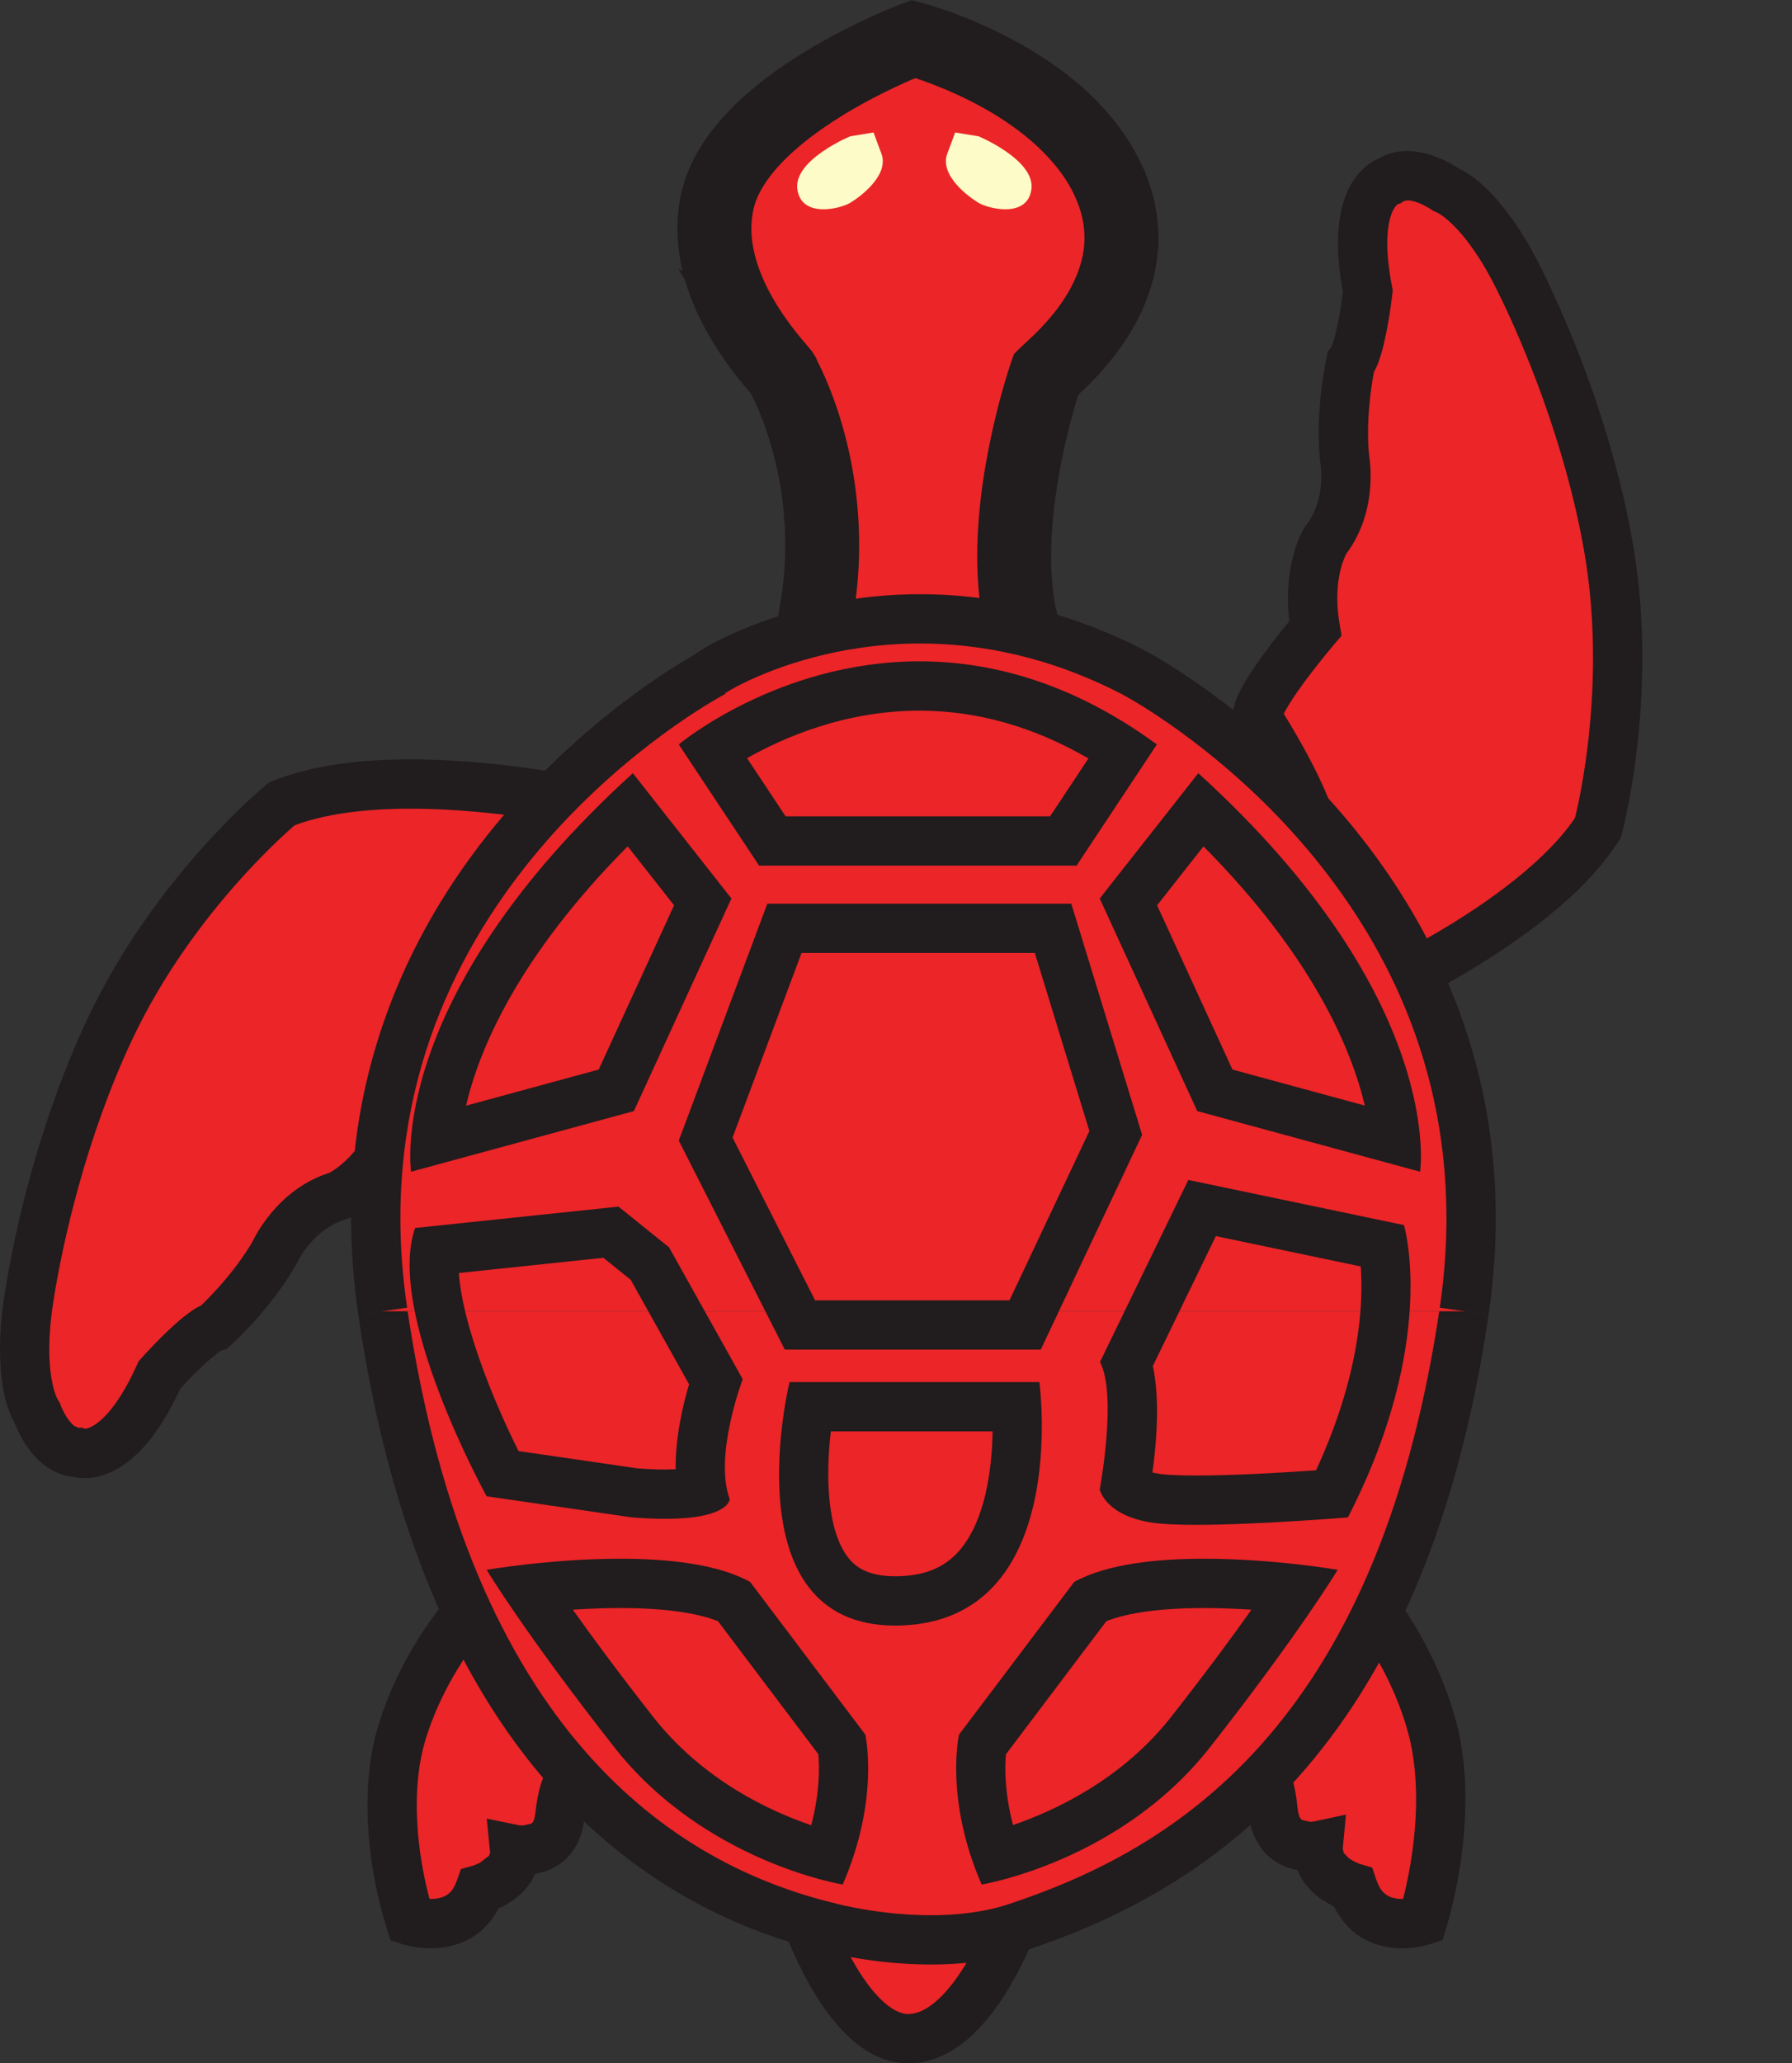 <?xml version="1.0" encoding="UTF-8" standalone="no"?>
<!-- Created with Inkscape (http://www.inkscape.org/) -->

<svg
   xmlns:dc="http://purl.org/dc/elements/1.1/"
   xmlns:cc="http://creativecommons.org/ns#"
   xmlns:rdf="http://www.w3.org/1999/02/22-rdf-syntax-ns#"
   xmlns:svg="http://www.w3.org/2000/svg"
   xmlns="http://www.w3.org/2000/svg"
   xmlns:sodipodi="http://sodipodi.sourceforge.net/DTD/sodipodi-0.dtd"
   xmlns:inkscape="http://www.inkscape.org/namespaces/inkscape"
   id="svg2"
   version="1.1"
   inkscape:version="0.48.4 r9939"
   width="45.45"
   height="52.312"
   xml:space="preserve"
   sodipodi:docname="kinetic-kame-v1.eps"><rect width="100%" height="100%" fill="#333333" stroke="none"/><defs
     id="defs6" /><sodipodi:namedview
     pagecolor="#ffffff"
     bordercolor="#666666"
     borderopacity="1"
     objecttolerance="10"
     gridtolerance="10"
     guidetolerance="10"
     inkscape:pageopacity="0"
     inkscape:pageshadow="2"
     inkscape:window-width="640"
     inkscape:window-height="480"
     id="namedview4"
     showgrid="false"
     inkscape:zoom="4.5113501"
     inkscape:cx="22.725"
     inkscape:cy="26.15625"
     inkscape:window-x="491"
     inkscape:window-y="287"
     inkscape:window-maximized="0"
     inkscape:current-layer="g10" /><g
     id="g10"
     inkscape:groupmode="layer"
     inkscape:label="ink_ext_XXXXXX"
     transform="matrix(1.25,0,0,-1.25,0,52.312)"><g
       id="g12"
       transform="scale(0.1,0.1)"><path
         d="m 111.211,255.453 4.184,3.078"
         style="fill:#9acf6b;fill-opacity:1;fill-rule:nonzero;stroke:none"
         id="path14" /><path
         d="m 259.902,255.453 -4.179,3.078"
         style="fill:#9acf6b;fill-opacity:1;fill-rule:nonzero;stroke:none"
         id="path16" /><path
         d="m 163.074,283.73 c 10.485,33.415 -4.34,58.903 -4.34,58.903 1.657,-0.992 -17.425,16.418 -13.156,35.137 4.481,19.632 39.785,32.835 39.785,32.835 0,0 29.989,-7.882 39.598,-28.898 9.609,-21.016 -10.508,-36.906 -12.715,-39.121 0,0 -0.793,-2.277 -1.828,-6.035 -0.352,-1.278 -0.73,-2.735 -1.113,-4.324 -3.133,-12.926 -6.629,-35.082 1.386,-49.305"
         style="fill:#eb2528;fill-opacity:1;fill-rule:nonzero;stroke:none"
         id="path18" /><path
         d="m 170.23,281.484 c 2.985,9.504 4.094,18.473 4.094,26.496 -0.035,22.719 -8.73,37.731 -9.105,38.422 l -6.485,-3.769 -3.855,-6.438 0.84,-0.437 c 0.508,-0.16 0.976,-0.578 3.105,-0.668 1.082,-0.008 3.219,0.258 5.145,2.039 0.926,0.859 1.597,1.98 1.937,2.969 0.348,0.996 0.43,1.847 0.43,2.504 -0.113,2.382 -0.629,2.875 -0.816,3.41 l -0.79,1.258 -1.23,1.468 c -1.5,1.739 -4.355,5.145 -6.785,9.442 -2.445,4.285 -4.285,9.308 -4.262,13.968 0,1.325 0.141,2.637 0.438,3.95 l 0,0.004 c 0.652,2.968 2.785,6.437 6.136,9.816 4.977,5.082 12.348,9.695 18.395,12.824 3.023,1.574 5.719,2.805 7.629,3.629 0.953,0.414 1.715,0.723 2.222,0.93 l 0.571,0.222 0.148,0.059 -2.629,7.023 -1.906,-7.253 0.203,-0.055 c 1.305,-0.363 8.395,-2.508 15.887,-6.699 7.547,-4.176 15.183,-10.403 18.594,-18.008 l 0,0 c 1.398,-3.078 1.894,-5.766 1.902,-8.293 0.027,-5.285 -2.43,-10.317 -5.48,-14.375 -1.508,-2.012 -3.106,-3.731 -4.442,-5.043 l -1.769,-1.676 -1.418,-1.316 -1.211,-1.219 -0.563,-1.621 c -0.043,-0.125 -0.883,-2.555 -1.972,-6.5 l 0,-0.004 c -0.372,-1.348 -0.774,-2.883 -1.176,-4.57 l 0.004,0.019 c -1.789,-7.414 -3.727,-17.679 -3.735,-28.351 0.024,-8.895 1.297,-18.203 5.875,-26.403 l 13.071,7.364 c -2.715,4.742 -3.969,11.656 -3.946,19.039 -0.011,8.828 1.688,18.144 3.313,24.82 l 0.004,0.008 0,0.011 c 0.359,1.497 0.718,2.872 1.05,4.083 l 0,-0.004 c 0.493,1.781 0.922,3.203 1.227,4.168 l 0.348,1.086 0.109,0.316 -7.086,2.457 5.309,-5.297 -0.621,0.621 0.609,-0.633 0.012,0.012 -0.621,0.621 0.609,-0.633 c 0.199,0.203 1.68,1.496 3.352,3.161 2.574,2.566 5.996,6.355 8.886,11.335 2.875,4.965 5.262,11.25 5.262,18.524 0.008,4.629 -0.996,9.59 -3.262,14.531 l 0,0 c -5.992,12.899 -17.301,20.809 -26.718,25.84 -9.485,5.004 -17.438,7.09 -17.793,7.191 l -2.301,0.606 -2.231,-0.836 c -0.269,-0.106 -9.433,-3.52 -19.508,-9.688 -5.039,-3.093 -10.324,-6.875 -14.886,-11.496 -4.531,-4.617 -8.489,-10.164 -10.078,-17.007 l -0.008,-0.043 0.012,0.043 c -0.567,-2.469 -0.817,-4.918 -0.817,-7.29 0.055,-10.093 4.277,-18.511 8.141,-24.55 1.953,-3.024 3.879,-5.473 5.304,-7.188 l 1.661,-1.949 0.273,-0.324 4.035,3.242 -4.285,-2.895 0.25,-0.347 4.035,3.242 -4.285,-2.895 5.84,3.946 -6.289,-3.176 0.449,-0.77 5.84,3.946 -6.289,-3.176 6.633,3.348 -7.43,0 c 0.113,-2.368 0.621,-2.84 0.797,-3.348 l 6.633,3.348 -7.43,0 7.484,0 -7.054,2.496 c -0.352,-0.993 -0.426,-1.84 -0.43,-2.496 l 7.484,0 -7.054,2.496 7.062,-2.496 -3.68,6.523 c -1.531,-0.805 -2.914,-2.535 -3.382,-4.027 l 7.062,-2.496 -3.68,6.523 3.676,-6.52 0,7.485 c -0.851,-0.004 -2.152,-0.121 -3.676,-0.965 l 3.676,-6.52 0,7.485 0,-7.414 3.035,6.769 c -0.472,0.145 -0.921,0.559 -3.035,0.645 l 0,-7.414 3.035,6.769 -2.847,-6.347 3.574,5.968 -0.727,0.379 -2.847,-6.347 3.574,5.968 -24.969,14.954 14.633,-25.161 2.551,1.485 -2.567,-1.457 0.016,-0.028 2.551,1.485 -2.567,-1.457 c 0.106,-0.145 7.121,-12.731 7.09,-30.907 0,-6.644 -0.914,-14.054 -3.406,-22.003 l 14.312,-4.493"
         style="fill:#211c1d;fill-opacity:1;fill-rule:nonzero;stroke:none"
         id="path20" /><path
         d="m 97.375,94.297 c 0,0 -11.34,-11.524 -16.062,-28.035 -3.266,-11.438 -1.574,-26.203 1.918,-37.344 0,0 10.699,-3.41 14.145,6.375 0,0 7.629,2.129 7.031,8.074 0,0 8.332,-1.695 9.188,6.809 0.844,8.508 3.738,8.945 3.738,8.945"
         style="fill:#eb2528;fill-opacity:1;fill-rule:nonzero;stroke:none"
         id="path22" /><path
         d="M 93.812,97.805 C 93.543,97.477 81.688,85.57 76.504,67.633 l 0,0 C 75.121,62.785 74.566,57.609 74.562,52.402 74.57,43.684 76.129,34.875 78.461,27.422 l 0.777,-2.481 2.477,-0.789 c 0.305,-0.09 2.516,-0.801 5.684,-0.812 2.266,0.008 5.109,0.375 7.941,1.953 2.84,1.547 5.418,4.445 6.754,8.34 l -4.719,1.66 1.348,-4.816 c 0.289,0.094 2.449,0.672 4.953,2.32 1.25,0.836 2.613,1.961 3.765,3.602 1.149,1.621 2.012,3.856 2,6.316 l -0.058,1.152 -4.977,-0.5 -0.996,-4.898 c 0.235,-0.043 1.211,-0.234 2.664,-0.238 1.801,0.016 4.469,0.258 7.199,2.008 2.762,1.723 4.954,5.246 5.293,9.438 l 0,0.004 c 0.36,3.719 1.168,5.125 1.293,5.269 l 0.016,0.02 -2.199,1.891 0.406,-2.684 c 1.016,0.121 1.758,0.703 1.793,0.793 l -2.199,1.891 0.406,-2.684 -1.5,9.887 c -1.172,-0.121 -3.387,-1.125 -4.887,-3.336 -1.531,-2.199 -2.593,-5.27 -3.078,-10.055 l 0,0.004 c -0.273,-1.887 -0.597,-1.832 -0.82,-2.066 l -1.723,-0.379 -0.617,0.035 -0.117,0.016 -0.293,-1.774 0.359,1.762 -0.066,0.012 -0.293,-1.774 0.359,1.762 -6.648,1.355 0.676,-6.754 0.008,-0.156 -0.207,-0.602 -1.895,-1.457 -1.039,-0.453 -0.27,-0.094 0.004,-0.016 -0.004,0.016 0,0 0.004,-0.016 -0.004,0.016 -2.504,-0.699 -0.867,-2.457 C 91.961,35.082 91.25,34.504 90.457,34.016 89.656,33.559 88.531,33.336 87.398,33.34 l -2.027,0.199 -0.559,0.125 -0.102,0.027 -0.438,-1.504 0.477,1.492 -0.039,0.012 -0.438,-1.504 0.477,1.492 -1.52,-4.762 4.773,1.492 c -2.047,6.504 -3.449,14.488 -3.441,21.992 0,4.481 0.496,8.781 1.559,12.484 l -0.004,0 c 2.152,7.531 5.894,14.105 9.109,18.734 1.601,2.316 3.066,4.148 4.113,5.379 l 1.223,1.387 0.304,0.328 0.074,0.074 -7.128,7.016"
         style="fill:#211c1d;fill-opacity:1;fill-rule:nonzero;stroke:none"
         id="path24" /><path
         d="m 274.512,97.637 c 0,0 11.347,-12.109 16.074,-29.453 3.262,-12.023 1.562,-27.531 -1.926,-39.238 0,0 -10.691,-3.586 -14.148,6.699 0,0 -7.617,2.238 -7.032,8.488 0,0 -8.32,-1.789 -9.179,7.144 -0.84,8.938 -3.742,9.406 -3.742,9.406"
         style="fill:#eb2528;fill-opacity:1;fill-rule:nonzero;stroke:none"
         id="path26" /><path
         d="m 270.859,94.219 0.075,-0.082 c 1,-1.062 10.789,-12.297 14.828,-27.27 l -0.004,0.008 c 1.07,-3.938 1.57,-8.496 1.57,-13.234 0.008,-7.949 -1.406,-16.387 -3.461,-23.27 l 4.793,-1.426 -1.59,4.738 0.539,-1.598 -0.496,1.613 -0.043,-0.016 0.539,-1.598 -0.496,1.613 c -0.066,-0.027 -1.297,-0.367 -2.621,-0.359 -1.105,-0.004 -2.179,0.219 -2.965,0.688 -0.781,0.496 -1.55,1.149 -2.277,3.211 l -0.832,2.469 -2.5,0.734 -0.461,-1.574 0.5,1.562 -0.039,0.012 -0.461,-1.574 0.5,1.562 c -0.074,0.012 -1.391,0.496 -2.301,1.203 l -0.972,0.996 -0.239,0.824 0.012,0.207 0.637,6.789 -6.664,-1.43 0.406,-1.898 -0.328,1.914 -0.078,-0.016 0.406,-1.898 -0.328,1.914 -0.699,-0.051 -1.618,0.375 c -0.214,0.223 -0.64,0.293 -0.914,2.398 l 0,-0.012 c -0.48,4.981 -1.519,8.121 -3.015,10.375 -1.453,2.269 -3.672,3.359 -4.907,3.496 l -1.593,-9.871 0.593,3.688 -2.039,-3.168 1.446,-0.519 0.593,3.688 -2.039,-3.168 0.848,1.312 -1.223,-1 0.375,-0.312 0.848,1.312 -1.223,-1 0.528,-1.176 c 0.301,-0.894 0.644,-2.375 0.851,-4.59 l 0.004,-0.012 c 0.336,-4.277 2.43,-7.856 5.199,-9.684 2.735,-1.848 5.461,-2.121 7.286,-2.133 1.48,0.004 2.472,0.207 2.718,0.258 l -1.047,4.891 -4.98,0.465 -0.055,-1.145 c -0.011,-2.473 0.813,-4.726 1.934,-6.398 1.703,-2.531 3.859,-3.941 5.531,-4.856 1.684,-0.902 2.965,-1.281 3.192,-1.351 l 1.41,4.797 -4.742,-1.594 c 1.308,-4 3.832,-7 6.687,-8.641 2.844,-1.664 5.742,-2.066 8.035,-2.07 3.211,0.012 5.438,0.766 5.758,0.863 l 2.461,0.824 0.742,2.492 c 2.317,7.793 3.867,17.016 3.875,26.121 -0.004,5.426 -0.555,10.812 -1.918,15.852 l 0,0.004 c -5.152,18.715 -16.984,31.227 -17.254,31.559 l -7.297,-6.836"
         style="fill:#211c1d;fill-opacity:1;fill-rule:nonzero;stroke:none"
         id="path28" /><path
         d="m 119.863,255.422 c 0,0 -40.371,9.113 -62.722,0.008 0,0 -21.836,-17.953 -34.875,-45.727 C 9.223,181.926 5.539,153.469 5.41,151.719 c 0,0 -1.809,-13.262 2.176,-19.91 0,0 2.707,-7.707 8.105,-7.883 0,0 8.102,-3.289 16.676,15.703 0,0 7.977,8.957 11.148,9.766 0,0 7.59,6.828 12.332,15.285 0,0 3.93,8.64 12.812,11.265 0,0 6.918,2.91 11.918,13.364 0,0 19.051,4.812 20.113,8.152 0,0 0.836,20.852 5.219,27.691"
         style="fill:#eb2528;fill-opacity:1;fill-rule:nonzero;stroke:none"
         id="path30" /><path
         d="m 120.965,260.297 c -0.199,0.035 -18.36,4.164 -37.649,4.176 -9.652,-0.016 -19.605,-0.996 -28.062,-4.414 l -0.703,-0.286 -0.586,-0.48 C 53.68,259.02 31.371,240.766 17.738,211.828 l 0,0 C 11.02,197.508 6.758,183.148 4.129,172.105 2.82,166.582 1.918,161.891 1.336,158.445 0.746,154.945 0.492,152.93 0.422,152.094 l 4.988,-0.375 -4.957,0.676 C 0.438,152.246 0.004,149.066 0,144.859 0.066,140.191 0.348,134.355 3.297,129.238 l 4.289,2.571 -4.719,-1.661 c 0.098,-0.246 0.871,-2.496 2.637,-5.066 0.898,-1.281 2.051,-2.672 3.676,-3.875 1.602,-1.195 3.801,-2.203 6.348,-2.277 l 0.164,4.996 -1.883,-4.633 c 0.469,-0.191 1.645,-0.586 3.363,-0.586 2.48,-0.027 6.004,0.938 9.43,3.828 3.453,2.887 6.922,7.52 10.32,15.035 l -4.555,2.059 3.734,-3.328 1.211,1.324 c 1.141,1.219 2.945,3.082 4.641,4.617 l 2.281,1.895 0.691,0.453 0.078,0.043 -0.676,1.582 0.426,-1.664 0.25,0.082 -0.676,1.582 0.426,-1.664 1.191,0.304 0.91,0.821 c 0.191,0.207 8.055,7.172 13.355,16.554 l 0.102,0.188 0.086,0.187 -0.457,0.211 0.453,-0.218 0.004,0.007 -0.457,0.211 0.453,-0.218 c 0.09,0.199 1.012,2.007 2.68,3.886 1.676,1.899 4.024,3.793 7.004,4.668 l 0.266,0.078 0.254,0.11 c 0.758,0.293 8.859,4.012 14.492,15.808 l -4.512,2.161 1.227,-4.848 c 0.066,0.016 4.898,1.234 10.004,2.926 2.562,0.847 5.176,1.801 7.441,2.875 1.137,0.547 2.188,1.109 3.207,1.84 0.973,0.785 2.16,1.55 3,3.839 l 0.203,0.645 0.028,0.676 c 0,0.004 0.046,1.211 0.191,3.207 0.211,2.992 0.637,7.668 1.383,12.082 0.687,4.367 1.965,8.652 2.859,9.902 l -8.418,5.395 c -1.64,-2.61 -2.535,-5.551 -3.32,-8.75 -2.242,-9.493 -2.668,-21.278 -2.688,-21.438 l 4.996,-0.199 -4.765,1.516 3.051,-0.969 -2.395,2.168 -0.656,-1.199 3.051,-0.969 -2.395,2.168 0.84,-0.762 -0.746,0.852 -0.094,-0.09 0.84,-0.762 -0.746,0.852 c -0.008,-0.067 -1.445,-0.934 -3.203,-1.629 -2.68,-1.117 -6.277,-2.27 -9.137,-3.106 -2.867,-0.843 -4.976,-1.375 -4.98,-1.379 l -2.273,-0.574 -1.012,-2.113 c -2.191,-4.574 -4.711,-7.34 -6.594,-8.973 -0.941,-0.812 -1.727,-1.34 -2.231,-1.64 l -0.523,-0.293 0,-0.004 1.938,-4.61 -1.418,4.797 c -5.703,-1.699 -9.645,-5.226 -12.145,-8.195 -2.508,-2.992 -3.668,-5.52 -3.801,-5.801 l 4.551,-2.066 -4.359,2.441 c -2.094,-3.742 -4.969,-7.328 -7.301,-9.91 -1.164,-1.293 -2.191,-2.34 -2.918,-3.051 l -0.84,-0.808 -0.258,-0.239 3.344,-3.718 -1.242,4.843 c -2.312,-0.679 -3.477,-1.691 -4.957,-2.804 -4.133,-3.325 -8.582,-8.383 -8.684,-8.481 l -0.508,-0.57 -0.316,-0.695 c -2.969,-6.594 -5.734,-9.918 -7.606,-11.465 -1.902,-1.543 -2.793,-1.485 -3.031,-1.516 l -0.074,0.004 -0.203,-1.828 0.68,1.676 -0.476,0.152 -0.203,-1.828 0.68,1.676 -0.828,0.336 -0.891,0.027 -0.742,0.332 c -0.613,0.426 -1.477,1.531 -2.019,2.539 l -0.629,1.281 -0.144,0.348 -0.023,0.062 -1.434,-0.527 1.441,0.508 -0.008,0.019 -1.434,-0.527 1.441,0.508 -0.168,0.476 -0.262,0.434 c -1.23,1.859 -1.941,6.633 -1.875,10.484 0,1.754 0.094,3.34 0.188,4.465 l 0.125,1.309 0.051,0.41 0.019,0.148 0.012,0.153 c -0.004,0.039 0.254,2.234 0.801,5.429 1.645,9.754 6.106,30.614 15.594,50.805 l 0,-0.004 c 6.238,13.293 14.672,24.379 21.539,32.082 3.43,3.852 6.465,6.864 8.625,8.891 1.078,1.016 1.938,1.789 2.52,2.297 l 0.652,0.562 0.191,0.16 -3.176,3.864 1.887,-4.629 c 6.438,2.644 15.371,3.691 24.289,3.672 8.934,0.004 17.86,-0.981 24.508,-1.973 3.324,-0.492 6.082,-0.988 7.996,-1.355 1.914,-0.372 2.938,-0.602 2.942,-0.602 l 2.203,9.754"
         style="fill:#211c1d;fill-opacity:1;fill-rule:nonzero;stroke:none"
         id="path32" /><path
         d="m 272.816,214.215 c 0,0 38.422,16.035 51.399,36.375 0,0 7.449,27.273 2.051,57.48 -5.403,30.207 -18.848,55.555 -19.746,57.063 0,0 -6.188,11.867 -13.282,14.992 0,0 -6.66,4.727 -11.172,1.75 0,0 -8.507,-1.992 -4.531,-22.449 0,0 -1.344,-11.922 -3.461,-14.414 0,0 -2.254,-9.961 -1.234,-19.602 0,0 1.781,-9.324 -3.945,-16.597 0,0 -3.973,-6.379 -2.016,-17.797 0,0 -12.762,-14.93 -11.699,-18.274 0,0 11.371,-17.496 11.734,-25.617"
         style="fill:#eb2528;fill-opacity:1;fill-rule:nonzero;stroke:none"
         id="path34" /><path
         d="m 274.742,209.602 c 0.129,0.054 9.899,4.128 21.43,10.855 11.523,6.785 24.851,15.973 32.258,27.445 l 0.41,0.641 0.199,0.73 c 0.07,0.282 4.184,15.336 4.188,35.77 0,7.406 -0.543,15.523 -2.039,23.906 l 0,0 c -2.79,15.571 -7.61,29.754 -11.848,40.285 -2.117,5.262 -4.098,9.614 -5.61,12.762 -1.539,3.192 -2.503,4.996 -2.917,5.699 l -4.293,-2.562 4.433,2.312 c -0.074,0.137 -1.707,3.274 -4.367,6.946 -2.723,3.652 -6.211,7.957 -11.332,10.312 l -2.016,-4.578 2.891,4.078 c -0.16,0.113 -1.328,0.942 -3.156,1.809 -1.832,0.847 -4.313,1.82 -7.414,1.847 -1.942,0.008 -4.211,-0.461 -6.246,-1.812 l 2.753,-4.172 -1.136,4.867 c -0.758,-0.16 -3.325,-1.008 -5.567,-3.824 -2.254,-2.813 -3.902,-7.262 -3.886,-13.742 0,-3.043 0.347,-6.571 1.152,-10.703 l 4.906,0.953 -4.969,0.562 c 0,-0.004 -0.074,-0.675 -0.226,-1.781 -0.227,-1.656 -0.625,-4.219 -1.121,-6.457 -0.246,-1.113 -0.524,-2.145 -0.77,-2.863 l -0.301,-0.77 -0.043,-0.082 1.469,-0.898 -1.308,1.109 -0.161,-0.211 1.469,-0.898 -1.308,1.109 -0.793,-0.933 -0.274,-1.196 c -0.039,-0.215 -1.613,-7.094 -1.625,-15.402 0,-1.883 0.082,-3.844 0.293,-5.828 l 0.024,-0.207 0.039,-0.207 1.461,0.281 -1.469,-0.254 0.008,-0.027 1.461,0.281 -1.469,-0.254 c 0.016,-0.074 0.18,-1.086 0.18,-2.559 0.011,-2.753 -0.602,-6.863 -3.137,-10.039 l -0.172,-0.214 -0.145,-0.235 c -0.355,-0.562 -3.308,-5.59 -3.308,-14.265 0,-2.129 0.176,-4.477 0.613,-7.016 l 4.926,0.844 -3.801,3.25 c -0.039,-0.051 -3.027,-3.543 -6.09,-7.653 -1.531,-2.058 -3.082,-4.258 -4.336,-6.371 -0.625,-1.062 -1.179,-2.097 -1.636,-3.176 -0.438,-1.101 -0.864,-2.171 -0.899,-3.867 l 0.297,-1.969 0.207,-0.644 0.367,-0.566 c 0,-0.004 0.66,-1.016 1.7,-2.727 1.554,-2.566 3.91,-6.625 5.847,-10.66 1.965,-3.961 3.395,-8.195 3.387,-9.731 l 9.988,0.45 c -0.168,3.078 -1.133,6 -2.344,9.066 -3.652,9.043 -10.117,18.906 -10.195,19.051 l -4.191,-2.727 4.765,1.52 -3.336,-1.063 3.508,0 -0.172,1.063 -3.336,-1.063 3.508,0 -1.605,0 1.57,-0.418 0.035,0.418 -1.605,0 1.57,-0.418 c 0.012,0.184 0.719,1.715 1.754,3.305 1.555,2.461 3.801,5.441 5.625,7.746 0.914,1.152 1.727,2.148 2.309,2.848 l 0.91,1.09 1.523,1.781 -0.394,2.312 c -0.34,1.977 -0.469,3.75 -0.469,5.325 0,3.191 0.539,5.566 1.031,7.085 l 0.637,1.625 0.156,0.313 0.012,0.023 -2.477,1.454 2.438,-1.52 0.039,0.066 -2.477,1.454 2.438,-1.52 -4.242,2.645 3.925,-3.094 c 4.528,5.797 5.27,12.215 5.282,16.222 0,2.516 -0.309,4.176 -0.352,4.411 l -4.91,-0.942 4.973,0.528 c -0.168,1.57 -0.239,3.187 -0.239,4.777 0,3.512 0.348,6.871 0.699,9.316 0.176,1.223 0.352,2.215 0.481,2.895 l 0.199,0.98 -4.879,1.106 3.813,-3.235 c 1.496,1.891 1.855,3.387 2.426,5.153 1.449,5.097 2.164,11.8 2.191,11.937 l 0.086,0.762 -0.149,0.75 c -0.703,3.617 -0.964,6.516 -0.964,8.797 0.015,4.906 1.16,6.808 1.703,7.5 l 0.504,0.48 -0.864,1.5 0.387,-1.648 0.477,0.148 -0.864,1.5 0.387,-1.648 0.871,0.203 0.742,0.492 0.739,0.156 c 0.718,0.028 2.082,-0.367 3.132,-0.886 l 1.286,-0.692 0.324,-0.207 0.062,-0.039 0.836,1.223 -0.855,-1.211 0.019,-0.012 0.836,1.223 -0.855,-1.211 0.414,-0.293 0.465,-0.203 c 1.968,-0.77 5.121,-3.965 7.265,-7.028 1.106,-1.519 2.024,-2.98 2.657,-4.043 l 0.718,-1.253 0.223,-0.407 0.066,-0.125 0.075,-0.125 c 0.035,-0.05 1.089,-1.98 2.492,-4.906 4.293,-8.914 12.707,-28.516 16.625,-50.476 l 0,0 c 1.375,-7.688 1.886,-15.227 1.883,-22.145 0.003,-9.539 -0.969,-17.898 -1.942,-23.828 -0.48,-2.969 -0.965,-5.328 -1.32,-6.93 l -0.43,-1.816 -0.144,-0.559 4.824,-1.32 -4.215,2.691 c -5.566,-8.871 -17.941,-17.871 -28.871,-24.187 -5.461,-3.188 -10.555,-5.77 -14.266,-7.543 -1.855,-0.891 -3.363,-1.574 -4.402,-2.035 -1.035,-0.461 -1.57,-0.684 -1.57,-0.684 l 3.851,-9.23"
         style="fill:#211c1d;fill-opacity:1;fill-rule:nonzero;stroke:none"
         id="path36" /><path
         d="m 168.484,32.539 -6.746,1.848 c 0,0 9.121,-30 22.996,-29.375 13.879,0.625 22.512,27.871 22.512,27.871"
         style="fill:#eb2528;fill-opacity:1;fill-rule:nonzero;stroke:none"
         id="path38" /><path
         d="m 169.805,37.359 -6.75,1.848 -8.739,2.391 2.637,-8.668 c 0.063,-0.176 2.344,-7.734 6.547,-15.602 2.121,-3.934 4.703,-7.969 7.992,-11.273 3.25,-3.25 7.512,-6.027 12.817,-6.055 l 0.648,0.016 0.004,0 c 5.144,0.246 9.34,2.875 12.602,6 4.917,4.746 8.339,10.98 10.75,16.098 2.382,5.113 3.652,9.121 3.699,9.258 l -9.535,3.019 -0.344,-1.02 c -0.84,-2.406 -3.262,-8.684 -6.699,-14.086 -1.707,-2.699 -3.676,-5.156 -5.618,-6.797 -1.964,-1.66 -3.722,-2.418 -5.304,-2.484 l 0,0 L 184.309,10 c -1.516,-0.027 -3.485,0.867 -5.746,3.129 -3.356,3.305 -6.575,9.105 -8.708,13.984 -1.085,2.441 -1.929,4.656 -2.496,6.242 l -0.64,1.863 -0.199,0.621 -4.782,-1.453 -1.32,-4.824 6.746,-1.848 2.641,9.645"
         style="fill:#211c1d;fill-opacity:1;fill-rule:nonzero;stroke:none"
         id="path40" /><path
         d="M 77.648,152.539 C 90.57,64.617 133.484,35.867 168.484,27.539 c 0,0 20.715,-5.637 37.754,0 34.16,11.301 77.91,37.078 90.84,125"
         style="fill:#eb2528;fill-opacity:1;fill-rule:nonzero;stroke:none"
         id="path42" /><path
         d="m 72.703,151.813 c 6.555,-44.657 20.836,-74.821 38.313,-94.903 17.461,-20.094 38.011,-29.898 56.312,-34.234 l 1.156,4.863 -1.312,-4.824 c 0.258,-0.062 9.785,-2.668 21.707,-2.68 5.965,0.004 12.551,0.652 18.93,2.758 17.539,5.789 37.976,15.488 55.543,35.184 17.582,19.684 32.117,49.16 38.675,93.836 l -9.894,1.453 C 285.758,110.02 271.953,82.648 255.891,64.637 239.809,46.633 221.289,37.793 204.668,32.285 c -4.98,-1.652 -10.57,-2.254 -15.789,-2.25 -5.223,-0.004 -10.063,0.59 -13.559,1.18 -1.75,0.297 -3.16,0.594 -4.121,0.809 l -1.082,0.258 -0.32,0.082 -0.078,0.019 -0.078,0.019 c -16.7,3.992 -35.106,12.727 -51.082,31.07 C 102.598,81.828 88.961,110 82.598,153.266 l -9.895,-1.453"
         style="fill:#211c1d;fill-opacity:1;fill-rule:nonzero;stroke:none"
         id="path44" /><path
         d="m 77.648,152.539 c -12.918,87.914 67.086,129.574 67.086,129.574 -6.425,-3.738 34.528,26.211 85.254,0 0,0 80,-41.66 67.09,-129.574"
         style="fill:#eb2528;fill-opacity:1;fill-rule:nonzero;stroke:none"
         id="path46" /><path
         d="m 82.598,153.266 c -0.93,6.332 -1.359,12.398 -1.359,18.207 0.008,35.898 16.336,62.3 32.899,80.019 8.269,8.832 16.57,15.43 22.769,19.785 3.102,2.184 5.676,3.801 7.453,4.868 l 2.039,1.183 0.645,0.352 -2.309,4.433 -2.515,4.321 -0.145,-0.082 -0.027,-0.016 1.281,-2.504 -1.074,2.598 -0.207,-0.094 1.281,-2.504 -1.074,2.598 1.699,-4.114 -1.285,4.262 -0.414,-0.148 1.699,-4.114 -1.285,4.262 1.414,-4.683 0,4.89 c -0.91,-0.023 -1.172,-0.152 -1.414,-0.207 l 1.414,-4.683 0,4.89 0,-4.984 2.645,4.222 c -1.305,0.77 -2.141,0.735 -2.645,0.762 l 0,-4.984 2.645,4.222 -2.653,-4.23 4.403,2.355 -1.75,1.875 -2.653,-4.23 4.403,2.355 -4.403,-2.355 4.996,0 -0.593,2.355 -4.403,-2.355 4.996,0 -4.98,0 4.363,-2.402 c 0.195,0.414 0.578,1.015 0.617,2.402 l -4.98,0 4.363,-2.402 -4.258,2.343 3.453,-3.421 0.805,1.078 -4.258,2.343 3.453,-3.421 -2.734,2.707 2.34,-3.059 0.394,0.352 -2.734,2.707 2.34,-3.059 0.004,0.004 c 0.305,0.211 1.703,1.07 3.769,2.07 6.27,3.067 19.176,7.949 35.668,7.942 12.032,-0.008 25.981,-2.551 41,-10.305 l -0.015,0.008 0.644,-0.352 c 3.442,-1.91 19.934,-11.64 35.36,-29.258 15.449,-17.656 29.793,-42.941 29.804,-76.609 0,-5.809 -0.425,-11.867 -1.355,-18.195 l 9.894,-1.453 c 0.996,6.8 1.461,13.351 1.461,19.648 0.008,39.078 -17.91,68 -35.597,86.859 -17.715,18.907 -35.278,28.055 -35.594,28.227 l -0.004,0.004 -0.008,0.004 c -16.48,8.523 -32.14,11.425 -45.59,11.422 -13.433,-0.004 -24.66,-2.864 -32.578,-5.782 -3.965,-1.461 -7.101,-2.933 -9.304,-4.101 -1.102,-0.582 -1.969,-1.086 -2.625,-1.5 l -0.883,-0.598 -0.535,-0.43 -0.543,-0.566 -0.536,-0.789 c -0.203,-0.418 -0.586,-1.027 -0.621,-2.418 l 0.59,-2.363 c 0.66,-1.27 1.856,-2.051 2.653,-2.325 l 1.769,-0.32 1.387,0.192 1.133,0.461 0.648,0.355 -4.824,8.754 c -0.317,-0.172 -17.875,-9.32 -35.59,-28.223 -17.688,-18.859 -35.605,-47.777 -35.598,-86.851 0,-6.301 0.465,-12.856 1.465,-19.66 l 9.895,1.453"
         style="fill:#211c1d;fill-opacity:1;fill-rule:nonzero;stroke:none"
         id="path48" /><path
         d="m 172.5,390.848 c 0,0 -11.516,-4.785 -10.723,-10.723 0.809,-5.957 8.731,-3.973 10.723,-2.773 1.98,1.191 7.938,5.546 6.355,9.933 -1.609,4.344 -1.609,4.344 -1.609,4.344"
         style="fill:#fdfbc7;fill-opacity:1;fill-rule:nonzero;stroke:none"
         id="path50" /><path
         d="m 198.555,390.848 c 0,0 11.504,-4.785 10.722,-10.723 -0.781,-5.957 -8.73,-3.973 -10.722,-2.773 -1.992,1.191 -7.95,5.546 -6.367,9.933 1.621,4.344 1.621,4.344 1.621,4.344"
         style="fill:#fdfbc7;fill-opacity:1;fill-rule:nonzero;stroke:none"
         id="path52" /><path
         d="m 148.406,236.254 -20,25.418"
         style="fill:#278752;fill-opacity:1;fill-rule:nonzero;stroke:none"
         id="path54" /><path
         d="m 217.363,235.207 -61.668,0 -17.968,-48.051 21.511,-42.398 51.934,0 20.566,43.562 -14.375,46.887 z m -7.394,-10 11.07,-36.117 -16.207,-34.332 -39.453,0 -16.746,33.008 14,37.441 47.336,0"
         style="fill:#211c1d;fill-opacity:1;fill-rule:nonzero;stroke:none"
         id="path56" /><path
         d="m 186.555,284.359 c -28.739,-0.004 -48.828,-16.855 -48.828,-16.855 l 16.3,-24.582 64.411,0 16.289,24.582 c -17.274,12.644 -33.801,16.855 -48.172,16.855 z m 0.004,-10 0,0 c 11.691,0 23.187,-3.257 34.285,-9.699 l -7.778,-11.738 -53.671,0 -7.821,11.797 c 7.449,4.219 19.938,9.64 34.985,9.64"
         style="fill:#211c1d;fill-opacity:1;fill-rule:nonzero;stroke:none"
         id="path58" /><path
         d="m 210.887,138.176 -50.692,0 c 0,0 -12.074,-49.391 21.442,-49.391 l 1.043,0.016 c 34.808,1.035 28.207,49.375 28.207,49.375 z m -9.489,-10 c -0.117,-7.824 -1.519,-18.043 -6.628,-24.047 -2.957,-3.477 -6.891,-5.168 -12.387,-5.332 l -0.746,-0.012 c -5.879,0 -8.25,2.149 -9.52,3.762 -4.332,5.496 -4.605,16.641 -3.539,25.629 l 32.82,0"
         style="fill:#211c1d;fill-opacity:1;fill-rule:nonzero;stroke:none"
         id="path60" /><path
         d="M 128.406,261.672 C 77.992,215.84 83.406,180.84 83.406,180.84 l 45.207,12.297 19.793,43.117 -20,25.418 z m -1.051,-14.836 9.415,-11.965 -15.293,-33.312 -26.922,-7.325 c 2.66,11.371 10.461,30.102 32.8,52.602"
         style="fill:#211c1d;fill-opacity:1;fill-rule:nonzero;stroke:none"
         id="path62" /><path
         d="m 243.137,261.672 -20,-25.418 19.793,-43.117 45.207,-12.297 c 0,0 5.414,35 -45,80.832 z m 1.051,-14.84 c 22.226,-22.41 30.039,-41.176 32.738,-52.578 l -26.86,7.305 -15.293,33.312 9.415,11.961"
         style="fill:#211c1d;fill-opacity:1;fill-rule:nonzero;stroke:none"
         id="path64" /><path
         d="M 125.488,173.762 84.227,169.426 C 78.176,152.18 98.738,115.012 98.738,115.012 l 29.457,-4.282 c 2.559,-0.203 4.785,-0.289 6.727,-0.289 13.082,0 13.137,3.985 13.137,3.985 -3.262,8.804 2.636,24.336 2.636,24.336 l -14.937,26.73 -10.27,8.27 z m -3.058,-10.379 5.543,-4.465 11.843,-21.188 c -1.285,-4.312 -2.796,-10.796 -2.722,-17.238 l -2.172,-0.051 c -1.633,0 -3.496,0.075 -5.621,0.235 l -24.086,3.5 c -5.586,11.113 -11.512,26.449 -12.106,36.125 l 29.321,3.082"
         style="fill:#211c1d;fill-opacity:1;fill-rule:nonzero;stroke:none"
         id="path66" /><path
         d="m 125.844,102.344 c -14.012,0 -27.106,-2.246 -27.106,-2.246 0,0 7.602,-12.657 25.891,-35.969 18.289,-23.309 46.355,-27.867 46.355,-27.867 7.582,17.508 4.582,30.418 4.582,30.418 l -23.367,30.957 c -6.543,3.633 -16.668,4.707 -26.355,4.707 z m 0,-10 0,0 c 10.859,0 16.769,-1.442 19.836,-2.668 l 20.363,-26.98 c 0.23,-2.578 0.316,-7.703 -1.438,-14.406 -8.484,2.879 -22.039,9.176 -32.109,22.016 -6.93,8.832 -12.301,16.113 -16.266,21.699 3.036,0.203 6.305,0.34 9.614,0.34"
         style="fill:#211c1d;fill-opacity:1;fill-rule:nonzero;stroke:none"
         id="path68" /><path
         d="m 244.313,102.344 c -9.688,0 -19.817,-1.074 -26.356,-4.707 l -23.363,-30.957 c 0,0 -3.004,-12.91 4.578,-30.418 0,0 28.066,4.559 46.355,27.867 18.289,23.312 25.891,35.969 25.891,35.969 0,0 -13.094,2.246 -27.105,2.246 z m 0,-10 c 3.308,0 6.578,-0.137 9.613,-0.34 C 249.961,86.418 244.59,79.137 237.66,70.305 227.684,57.586 214.059,51.246 205.539,48.328 c -1.754,6.719 -1.66,11.836 -1.434,14.355 l 20.372,26.992 c 3.066,1.226 8.976,2.668 19.836,2.668"
         style="fill:#211c1d;fill-opacity:1;fill-rule:nonzero;stroke:none"
         id="path70" /><path
         d="m 241.113,179.172 -17.922,-36.926 c 3.539,-6.715 -0.054,-25.851 -0.054,-25.851 0,0 1.105,-5.325 10.683,-6.739 2.118,-0.316 5.243,-0.437 8.821,-0.437 12.601,0 30.851,1.511 30.851,1.511 18.449,35.844 11.371,59.282 11.371,59.282 l -43.75,9.16 z m 5.586,-11.391 29.391,-6.152 c 0.558,-7.441 -0.078,-21.914 -9.063,-41.352 -6.273,-0.437 -16.554,-1.058 -24.386,-1.058 -4.473,0 -6.532,0.207 -7.36,0.328 l -1.453,0.289 c 0.863,6.207 1.535,14.785 0.09,21.605 l 12.781,26.34"
         style="fill:#211c1d;fill-opacity:1;fill-rule:nonzero;stroke:none"
         id="path72" /></g></g></svg>